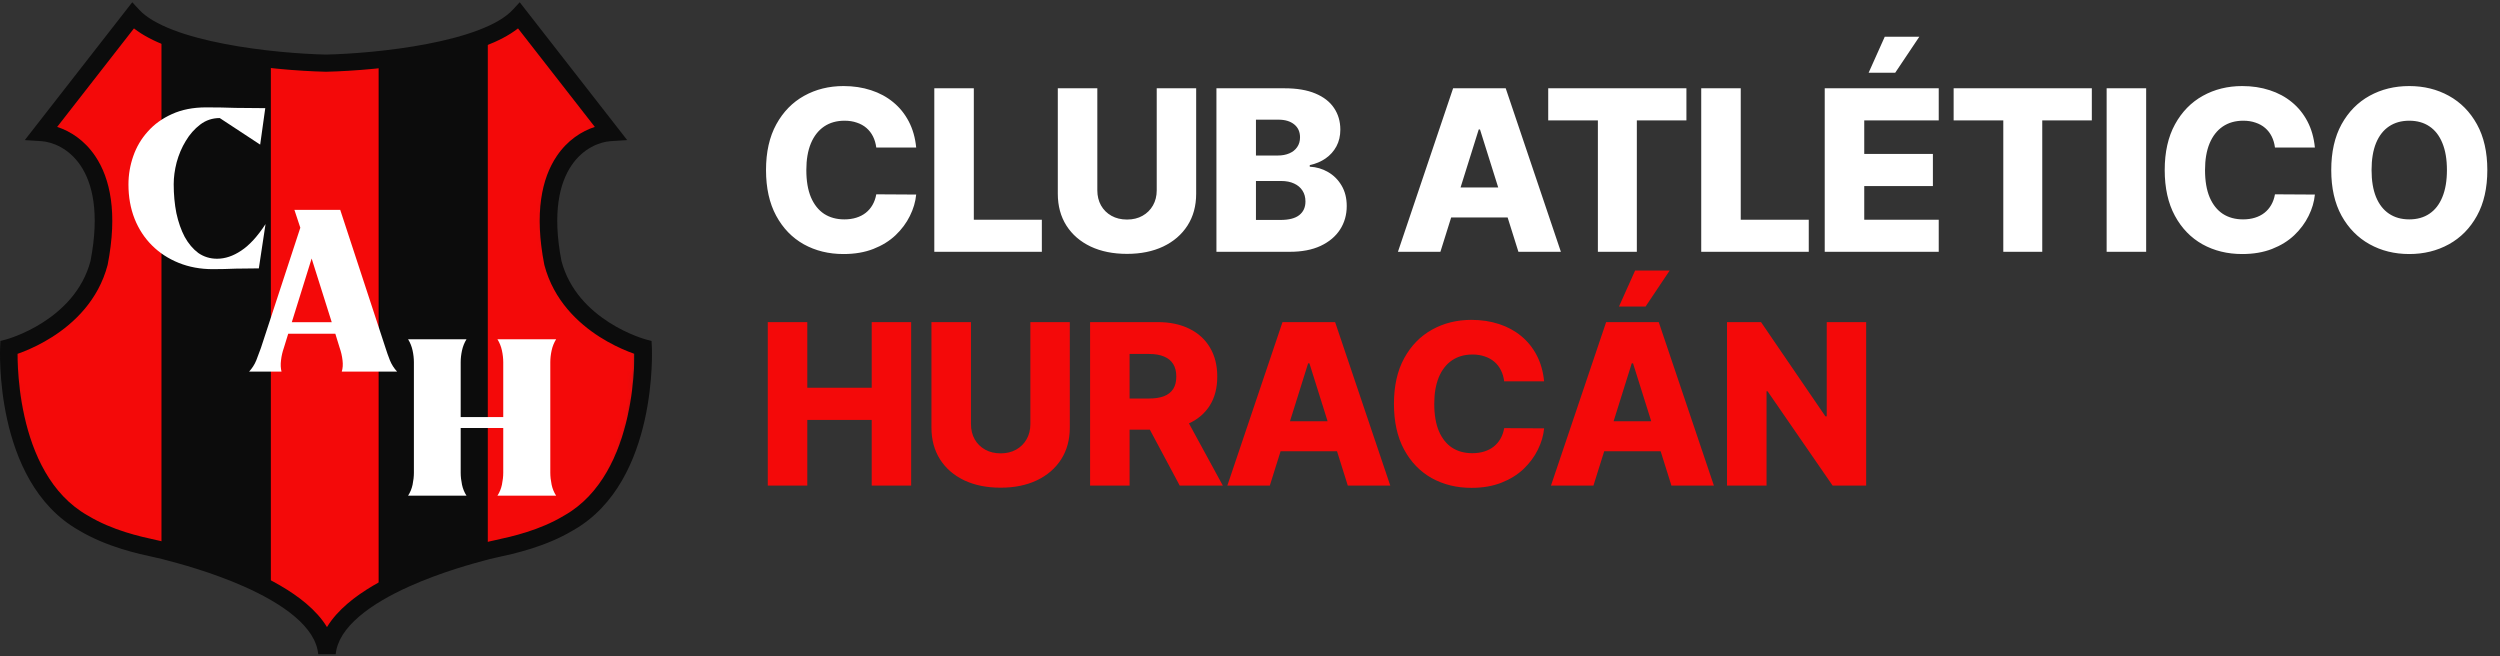 <svg width="556" height="146" viewBox="0 0 556 146" fill="none" xmlns="http://www.w3.org/2000/svg">
<rect x="0" y="0" width="556" height="146" fill="#333333" stroke="none"/>
<mask id="mask0_2_41" style="mask-type:alpha" maskUnits="userSpaceOnUse" x="3" y="3" width="139" height="142">
<path d="M30.433 3.893C37.545 11.708 61.195 14.143 72.342 14.395C83.489 14.143 107.138 11.708 114.251 3.893L134.028 29.742C128.116 30.124 117.349 36.421 121.576 58.557C125.291 72.964 141.144 77.281 141.144 77.281C141.144 77.281 142.504 105.939 125.029 116.029C117.914 120.398 109.647 121.542 107.345 122.218C105.043 122.894 73.964 130.384 72.551 144.895C71.243 130.384 39.641 122.894 37.339 122.218C35.037 121.542 26.77 120.398 19.655 116.029C2.179 105.939 3.54 77.281 3.54 77.281C3.54 77.281 19.393 72.964 23.108 58.557C27.335 36.421 16.568 30.124 10.655 29.742L30.433 3.893Z" fill="#C4C4C4"/>
<path d="M72.551 14.399C72.482 14.398 72.412 14.396 72.342 14.395M72.342 14.395C61.195 14.143 37.545 11.708 30.433 3.893L10.655 29.742C16.568 30.124 27.335 36.421 23.108 58.557C19.393 72.964 3.54 77.281 3.54 77.281C3.54 77.281 2.179 105.939 19.655 116.029C26.77 120.398 35.037 121.542 37.339 122.218C39.641 122.894 71.243 130.384 72.551 144.895C73.964 130.384 105.043 122.894 107.345 122.218C109.647 121.542 117.914 120.398 125.029 116.029C142.504 105.939 141.144 77.281 141.144 77.281C141.144 77.281 125.291 72.964 121.576 58.557C117.349 36.421 128.116 30.124 134.028 29.742L114.251 3.893C107.138 11.708 83.489 14.143 72.342 14.395ZM72.342 14.395C72.272 14.396 72.202 14.398 72.133 14.399" stroke="black"/>
</mask>
<g mask="url(#mask0_2_41)">
<path d="M60.132 9.618H84.293V140.95H60.132V9.618Z" fill="#F40909"/>
<path fill-rule="evenodd" clip-rule="evenodd" d="M84.215 9.696H60.21V140.872H84.215V9.696ZM60.132 9.618V140.95H84.293V9.618H60.132Z" fill="black"/>
<path d="M84.293 9.618H108.455V140.95H84.293V9.618Z" fill="#0C0C0C"/>
<path fill-rule="evenodd" clip-rule="evenodd" d="M108.377 9.696H84.372V140.872H108.377V9.696ZM84.293 9.618V140.95H108.455V9.618H84.293Z" fill="black"/>
<path d="M35.97 9.618H60.132V140.95H35.97V9.618Z" fill="#0C0C0C"/>
<path fill-rule="evenodd" clip-rule="evenodd" d="M60.053 9.696H36.048V140.872H60.053V9.696ZM35.97 9.618V140.95H60.132V9.618H35.97Z" fill="black"/>
<path d="M3.336 3.895H35.97V140.95H3.336V3.895Z" fill="#F40909"/>
<path fill-rule="evenodd" clip-rule="evenodd" d="M35.892 3.973H3.414V140.872H35.892V3.973ZM3.336 3.895V140.95H35.97V3.895H3.336Z" fill="black"/>
<path d="M108.455 3.895H141.089V140.95H108.455V3.895Z" fill="#F40909"/>
<path fill-rule="evenodd" clip-rule="evenodd" d="M141.011 3.973H108.533V140.872H141.011V3.973ZM108.455 3.895V140.95H141.089V3.895H108.455Z" fill="black"/>
</g>
<path fill-rule="evenodd" clip-rule="evenodd" d="M115.586 0.5L139.488 31.159L135.854 31.389C133.388 31.545 129.694 32.942 127.081 36.82C124.478 40.682 122.783 47.263 124.872 58.053C126.624 64.644 131.203 68.987 135.489 71.724C137.632 73.091 139.667 74.034 141.163 74.633C141.91 74.932 142.518 75.143 142.933 75.278C143.14 75.346 143.299 75.394 143.402 75.424C143.453 75.439 143.491 75.45 143.513 75.456L143.53 75.461L143.536 75.463L143.538 75.463L143.539 75.463L143.539 75.464L144.906 75.829L144.973 77.213L143.021 77.303C144.973 77.213 144.973 77.214 144.973 77.215L144.973 77.217L144.973 77.223L144.974 77.243C144.975 77.261 144.976 77.284 144.977 77.315C144.979 77.377 144.982 77.465 144.985 77.579C144.992 77.806 144.998 78.135 145 78.554C145.003 79.393 144.987 80.594 144.91 82.063C144.757 84.997 144.362 89.026 143.388 93.391C141.462 102.029 137.168 112.43 127.507 117.917C121.3 121.65 114.131 123.191 110.651 123.939C109.879 124.105 109.288 124.232 108.93 124.336C108.775 124.38 108.514 124.45 108.16 124.543C105.617 125.217 98.285 127.161 91.021 130.425C86.884 132.284 82.883 134.525 79.856 137.123C76.817 139.731 74.954 142.529 74.66 145.5L70.768 145.486C70.497 142.531 68.633 139.74 65.559 137.129C62.499 134.531 58.441 132.29 54.243 130.43C46.928 127.188 39.542 125.251 36.91 124.56C36.521 124.458 36.235 124.383 36.07 124.336C35.712 124.232 35.121 124.105 34.349 123.939C30.869 123.191 23.7 121.65 17.493 117.917C7.832 112.43 3.538 102.029 1.612 93.391C0.638 89.026 0.243 84.997 0.09 82.063C0.013 80.594 -0.003 79.393 0 78.554C0.002 78.135 0.008 77.806 0.015 77.579C0.018 77.465 0.021 77.377 0.023 77.315C0.024 77.284 0.025 77.261 0.026 77.243L0.027 77.223L0.027 77.215C0.027 77.214 0.027 77.213 1.979 77.303L0.027 77.213L0.094 75.829L1.461 75.464L1.461 75.463L1.462 75.463L1.464 75.463C1.467 75.462 1.475 75.46 1.487 75.456C1.509 75.45 1.547 75.439 1.598 75.424C1.701 75.394 1.86 75.346 2.067 75.278C2.482 75.143 3.09 74.932 3.837 74.633C5.333 74.034 7.368 73.091 9.511 71.724C13.797 68.987 18.377 64.644 20.128 58.053C22.217 47.263 20.522 40.682 17.919 36.82C15.306 32.942 11.612 31.545 9.146 31.389L5.512 31.159L29.414 0.5L30.993 2.202C32.53 3.86 35.111 5.362 38.505 6.664C41.864 7.951 45.846 8.977 50.008 9.776C58.207 11.351 66.908 12.012 72.5 12.138C78.092 12.012 86.793 11.351 94.992 9.776C99.154 8.977 103.136 7.951 106.495 6.664C109.889 5.362 112.47 3.86 114.007 2.202L115.586 0.5ZM72.5 15.955C72.558 15.957 72.617 15.958 72.674 15.959L72.675 15.951C78.442 15.817 87.325 15.139 95.747 13.521C100.044 12.695 104.271 11.616 107.923 10.216C110.681 9.159 113.215 7.88 115.207 6.315L132.289 28.226C129.366 29.167 126.203 31.18 123.816 34.722C120.473 39.682 118.817 47.384 121.044 58.825L121.055 58.885L121.071 58.943C123.138 66.812 128.573 71.868 133.351 74.918C135.746 76.447 138.012 77.496 139.681 78.164C140.215 78.378 140.691 78.553 141.092 78.694C141.093 79.466 141.076 80.55 141.007 81.869C140.862 84.657 140.486 88.47 139.569 92.579C137.717 100.886 133.756 109.964 125.522 114.63L125.499 114.642L125.477 114.656C119.953 117.984 113.862 119.316 110.19 120.118C109.21 120.332 108.402 120.509 107.824 120.676C107.7 120.711 107.476 120.77 107.165 120.852C104.745 121.491 97.011 123.532 89.387 126.959C85.084 128.893 80.703 131.315 77.276 134.257C75.476 135.801 73.886 137.536 72.721 139.465C71.549 137.531 69.942 135.794 68.124 134.25C64.66 131.309 60.221 128.888 55.858 126.955C48.178 123.552 40.371 121.513 37.882 120.863C37.544 120.775 37.305 120.713 37.176 120.676C36.598 120.509 35.79 120.332 34.81 120.118C31.138 119.316 25.047 117.984 19.523 114.656L19.501 114.642L19.478 114.63C11.244 109.964 7.283 100.886 5.431 92.579C4.514 88.47 4.138 84.657 3.993 81.869C3.924 80.55 3.907 79.466 3.908 78.694C4.309 78.553 4.785 78.378 5.319 78.164C6.988 77.496 9.254 76.447 11.649 74.918C16.427 71.868 21.862 66.812 23.929 58.943L23.945 58.885L23.956 58.825C26.183 47.384 24.527 39.682 21.184 34.722C18.797 31.18 15.634 29.167 12.711 28.226L29.793 6.315C31.785 7.88 34.319 9.159 37.077 10.216C40.729 11.616 44.956 12.695 49.253 13.521C57.675 15.139 66.558 15.817 72.325 15.951L72.326 15.959C72.383 15.958 72.442 15.957 72.5 15.955Z" fill="#0C0C0C"/>
<path d="M55.396 82.649C56.083 81.908 56.617 81.07 56.999 80.134C57.38 79.159 57.724 78.242 58.029 77.384L66.79 50.646L65.473 46.668H75.665L85.742 77.384C86.009 78.242 86.334 79.159 86.716 80.134C87.097 81.07 87.632 81.908 88.319 82.649H76.008C76.237 81.908 76.295 81.07 76.18 80.134C76.066 79.159 75.856 78.242 75.55 77.384L74.577 74.224H64.099L63.125 77.384C62.82 78.242 62.61 79.159 62.496 80.134C62.381 81.07 62.419 81.908 62.61 82.649H55.396ZM73.775 71.65L69.309 57.492L64.9 71.65H73.775Z" fill="white"/>
<path d="M90.757 110.235C91.228 109.519 91.561 108.708 91.757 107.803C91.953 106.861 92.051 105.975 92.051 105.145V80.543C92.051 79.714 91.953 78.847 91.757 77.942C91.561 77.037 91.228 76.207 90.757 75.453H103.75C103.28 76.207 102.947 77.037 102.751 77.942C102.555 78.847 102.457 79.714 102.457 80.543V92.759H111.922V80.543C111.922 79.714 111.824 78.847 111.628 77.942C111.432 77.037 111.099 76.207 110.629 75.453H123.681C123.21 76.207 122.877 77.037 122.681 77.942C122.485 78.847 122.387 79.714 122.387 80.543V105.145C122.387 105.975 122.485 106.861 122.681 107.803C122.877 108.708 123.21 109.519 123.681 110.235H110.629C111.099 109.519 111.432 108.708 111.628 107.803C111.824 106.861 111.922 105.975 111.922 105.145V95.191H102.457V105.145C102.457 105.975 102.555 106.861 102.751 107.803C102.947 108.708 103.28 109.519 103.75 110.235H90.757Z" fill="white"/>
<path d="M48.872 26.255C47.245 26.255 45.796 26.738 44.526 27.704C43.256 28.669 42.184 29.886 41.311 31.354C40.438 32.783 39.763 34.367 39.286 36.105C38.85 37.805 38.632 39.427 38.632 40.972C38.632 43.251 38.83 45.395 39.227 47.404C39.664 49.412 40.279 51.17 41.073 52.676C41.906 54.183 42.918 55.38 44.109 56.269C45.34 57.118 46.729 57.543 48.277 57.543C50.063 57.543 51.849 56.945 53.636 55.747C55.462 54.55 57.267 52.58 59.054 49.837L57.565 59.687C55.858 59.687 54.152 59.706 52.445 59.745C50.738 59.822 49.031 59.861 47.324 59.861C44.586 59.861 42.065 59.398 39.763 58.471C37.461 57.543 35.476 56.249 33.809 54.588C32.142 52.927 30.852 50.957 29.939 48.678C29.026 46.361 28.569 43.811 28.569 41.03C28.569 38.867 28.927 36.762 29.641 34.715C30.355 32.667 31.427 30.852 32.856 29.268C34.285 27.646 36.071 26.352 38.215 25.386C40.398 24.382 42.938 23.88 45.836 23.88C48.218 23.88 50.401 23.918 52.385 23.995C54.41 24.034 56.613 24.053 58.994 24.053L57.863 32.165L48.872 26.255Z" fill="white"/>
<path d="M203.76 32.811H194.882C194.764 31.9 194.521 31.077 194.154 30.343C193.787 29.609 193.302 28.982 192.698 28.461C192.094 27.94 191.378 27.544 190.55 27.271C189.733 26.987 188.827 26.845 187.833 26.845C186.069 26.845 184.548 27.277 183.27 28.141C182.003 29.005 181.027 30.254 180.34 31.888C179.665 33.521 179.328 35.498 179.328 37.818C179.328 40.233 179.671 42.257 180.358 43.891C181.056 45.512 182.033 46.737 183.288 47.566C184.554 48.383 186.052 48.791 187.78 48.791C188.75 48.791 189.632 48.667 190.425 48.418C191.23 48.17 191.935 47.809 192.538 47.335C193.154 46.85 193.657 46.264 194.048 45.577C194.45 44.879 194.728 44.092 194.882 43.216L203.76 43.269C203.606 44.879 203.138 46.465 202.357 48.028C201.588 49.59 200.528 51.017 199.179 52.307C197.83 53.585 196.184 54.603 194.243 55.361C192.313 56.118 190.1 56.497 187.602 56.497C184.312 56.497 181.364 55.775 178.76 54.331C176.168 52.875 174.12 50.756 172.616 47.974C171.113 45.193 170.362 41.807 170.362 37.818C170.362 33.817 171.125 30.426 172.652 27.644C174.179 24.863 176.245 22.75 178.849 21.305C181.453 19.861 184.371 19.139 187.602 19.139C189.804 19.139 191.84 19.447 193.71 20.062C195.58 20.666 197.226 21.554 198.646 22.726C200.067 23.886 201.221 25.312 202.109 27.005C202.996 28.698 203.547 30.633 203.76 32.811ZM207.789 56V19.636H216.578V48.862H231.706V56H207.789ZM257.255 19.636H266.027V43.092C266.027 45.802 265.382 48.164 264.091 50.176C262.801 52.177 261.002 53.727 258.694 54.828C256.385 55.917 253.704 56.462 250.65 56.462C247.561 56.462 244.862 55.917 242.554 54.828C240.245 53.727 238.452 52.177 237.174 50.176C235.895 48.164 235.256 45.802 235.256 43.092V19.636H244.045V42.328C244.045 43.583 244.317 44.702 244.862 45.684C245.418 46.666 246.194 47.436 247.188 47.992C248.182 48.548 249.336 48.827 250.65 48.827C251.964 48.827 253.112 48.548 254.095 47.992C255.089 47.436 255.864 46.666 256.421 45.684C256.977 44.702 257.255 43.583 257.255 42.328V19.636ZM270.535 56V19.636H285.699C288.421 19.636 290.7 20.021 292.535 20.791C294.381 21.56 295.766 22.637 296.689 24.022C297.625 25.407 298.092 27.011 298.092 28.834C298.092 30.219 297.802 31.456 297.222 32.545C296.642 33.622 295.843 34.516 294.825 35.226C293.807 35.936 292.629 36.433 291.292 36.717V37.072C292.76 37.144 294.115 37.54 295.358 38.262C296.613 38.984 297.619 39.99 298.376 41.281C299.134 42.559 299.513 44.074 299.513 45.826C299.513 47.779 299.015 49.525 298.021 51.064C297.027 52.591 295.589 53.798 293.706 54.686C291.824 55.562 289.54 56 286.853 56H270.535ZM279.324 48.916H284.758C286.663 48.916 288.066 48.554 288.966 47.832C289.877 47.11 290.333 46.104 290.333 44.814C290.333 43.879 290.114 43.074 289.676 42.399C289.238 41.713 288.617 41.186 287.812 40.819C287.007 40.44 286.042 40.251 284.917 40.251H279.324V48.916ZM279.324 34.587H284.189C285.148 34.587 286.001 34.427 286.746 34.107C287.492 33.788 288.072 33.326 288.486 32.722C288.912 32.119 289.126 31.391 289.126 30.538C289.126 29.319 288.693 28.36 287.829 27.662C286.965 26.963 285.799 26.614 284.331 26.614H279.324V34.587ZM320.346 56H310.9L323.17 19.636H334.871L347.14 56H337.694L329.153 28.798H328.869L320.346 56ZM319.086 41.689H338.83V48.365H319.086V41.689ZM344.324 26.774V19.636H375.059V26.774H364.033V56H355.368V26.774H344.324ZM378.352 56V19.636H387.141V48.862H402.269V56H378.352ZM405.819 56V19.636H431.174V26.774H414.608V34.231H429.877V41.387H414.608V48.862H431.174V56H405.819ZM415.584 16.174L419.171 8.166H426.859L421.497 16.174H415.584ZM434.488 26.774V19.636H465.223V26.774H454.197V56H445.532V26.774H434.488ZM477.305 19.636V56H468.516V19.636H477.305ZM514.83 32.811H505.952C505.834 31.9 505.591 31.077 505.224 30.343C504.857 29.609 504.372 28.982 503.768 28.461C503.165 27.94 502.449 27.544 501.62 27.271C500.803 26.987 499.898 26.845 498.903 26.845C497.14 26.845 495.619 27.277 494.34 28.141C493.074 29.005 492.097 30.254 491.411 31.888C490.736 33.521 490.398 35.498 490.398 37.818C490.398 40.233 490.742 42.257 491.428 43.891C492.127 45.512 493.103 46.737 494.358 47.566C495.625 48.383 497.122 48.791 498.85 48.791C499.821 48.791 500.703 48.667 501.496 48.418C502.301 48.17 503.005 47.809 503.609 47.335C504.224 46.85 504.727 46.264 505.118 45.577C505.52 44.879 505.799 44.092 505.952 43.216L514.83 43.269C514.676 44.879 514.209 46.465 513.428 48.028C512.658 49.59 511.599 51.017 510.249 52.307C508.9 53.585 507.254 54.603 505.313 55.361C503.384 56.118 501.17 56.497 498.673 56.497C495.382 56.497 492.434 55.775 489.83 54.331C487.238 52.875 485.19 50.756 483.687 47.974C482.183 45.193 481.432 41.807 481.432 37.818C481.432 33.817 482.195 30.426 483.722 27.644C485.249 24.863 487.315 22.75 489.919 21.305C492.523 19.861 495.441 19.139 498.673 19.139C500.874 19.139 502.91 19.447 504.781 20.062C506.651 20.666 508.296 21.554 509.717 22.726C511.137 23.886 512.291 25.312 513.179 27.005C514.067 28.698 514.617 30.633 514.83 32.811ZM553.181 37.818C553.181 41.819 552.412 45.211 550.873 47.992C549.334 50.774 547.251 52.887 544.623 54.331C542.007 55.775 539.071 56.497 535.816 56.497C532.549 56.497 529.608 55.769 526.992 54.313C524.376 52.857 522.298 50.744 520.759 47.974C519.232 45.193 518.469 41.807 518.469 37.818C518.469 33.817 519.232 30.426 520.759 27.644C522.298 24.863 524.376 22.75 526.992 21.305C529.608 19.861 532.549 19.139 535.816 19.139C539.071 19.139 542.007 19.861 544.623 21.305C547.251 22.75 549.334 24.863 550.873 27.644C552.412 30.426 553.181 33.817 553.181 37.818ZM544.197 37.818C544.197 35.451 543.86 33.45 543.185 31.817C542.522 30.183 541.563 28.946 540.308 28.106C539.066 27.265 537.568 26.845 535.816 26.845C534.076 26.845 532.579 27.265 531.324 28.106C530.069 28.946 529.105 30.183 528.43 31.817C527.767 33.45 527.436 35.451 527.436 37.818C527.436 40.186 527.767 42.186 528.43 43.82C529.105 45.453 530.069 46.69 531.324 47.531C532.579 48.371 534.076 48.791 535.816 48.791C537.568 48.791 539.066 48.371 540.308 47.531C541.563 46.69 542.522 45.453 543.185 43.82C543.86 42.186 544.197 40.186 544.197 37.818Z" fill="white"/>
<path d="M170.752 108V71.636H179.541V86.231H193.87V71.636H202.641V108H193.87V93.387H179.541V108H170.752ZM229.154 71.636H237.925V95.092C237.925 97.802 237.28 100.164 235.99 102.176C234.699 104.177 232.9 105.727 230.592 106.828C228.284 107.917 225.603 108.462 222.549 108.462C219.459 108.462 216.76 107.917 214.452 106.828C212.144 105.727 210.35 104.177 209.072 102.176C207.794 100.164 207.154 97.802 207.154 95.092V71.636H215.944V94.328C215.944 95.583 216.216 96.701 216.76 97.684C217.317 98.666 218.092 99.436 219.086 99.992C220.081 100.549 221.235 100.827 222.549 100.827C223.863 100.827 225.011 100.549 225.993 99.992C226.988 99.436 227.763 98.666 228.319 97.684C228.876 96.701 229.154 95.583 229.154 94.328V71.636ZM242.434 108V71.636H257.455C260.178 71.636 262.527 72.128 264.504 73.11C266.493 74.081 268.026 75.478 269.103 77.3C270.18 79.112 270.719 81.26 270.719 83.746C270.719 86.267 270.168 88.41 269.067 90.173C267.966 91.925 266.404 93.263 264.38 94.186C262.356 95.097 259.959 95.553 257.189 95.553H247.689V88.629H255.555C256.881 88.629 257.988 88.457 258.876 88.114C259.775 87.758 260.456 87.226 260.917 86.516C261.379 85.794 261.61 84.87 261.61 83.746C261.61 82.621 261.379 81.692 260.917 80.958C260.456 80.212 259.775 79.656 258.876 79.289C257.976 78.91 256.869 78.721 255.555 78.721H251.223V108H242.434ZM262.906 91.381L271.961 108H262.373L253.496 91.381H262.906ZM282.405 108H272.959L285.228 71.636H296.929L309.198 108H299.752L291.212 80.798H290.928L282.405 108ZM281.144 93.689H300.889V100.365H281.144V93.689ZM343.412 84.811H334.534C334.416 83.9 334.173 83.077 333.806 82.343C333.44 81.609 332.954 80.982 332.35 80.461C331.747 79.94 331.031 79.544 330.202 79.271C329.385 78.987 328.48 78.845 327.485 78.845C325.722 78.845 324.201 79.277 322.922 80.141C321.656 81.005 320.679 82.254 319.993 83.888C319.318 85.521 318.98 87.498 318.98 89.818C318.98 92.233 319.324 94.257 320.01 95.891C320.709 97.512 321.685 98.737 322.94 99.566C324.207 100.383 325.704 100.791 327.432 100.791C328.403 100.791 329.285 100.667 330.078 100.418C330.883 100.17 331.587 99.809 332.191 99.335C332.806 98.85 333.309 98.264 333.7 97.577C334.102 96.879 334.381 96.092 334.534 95.216L343.412 95.269C343.258 96.879 342.791 98.465 342.01 100.028C341.24 101.59 340.181 103.017 338.831 104.307C337.482 105.585 335.837 106.603 333.895 107.361C331.966 108.118 329.752 108.497 327.255 108.497C323.964 108.497 321.016 107.775 318.412 106.331C315.82 104.875 313.772 102.756 312.269 99.974C310.766 97.193 310.014 93.807 310.014 89.818C310.014 85.817 310.777 82.426 312.304 79.644C313.831 76.862 315.897 74.749 318.501 73.305C321.105 71.861 324.023 71.139 327.255 71.139C329.456 71.139 331.492 71.447 333.363 72.062C335.233 72.666 336.878 73.554 338.299 74.726C339.719 75.886 340.873 77.312 341.761 79.005C342.649 80.698 343.199 82.633 343.412 84.811ZM354.38 108H344.934L357.203 71.636H368.904L381.173 108H371.727L363.186 80.798H362.902L354.38 108ZM353.119 93.689H372.863V100.365H353.119V93.689ZM360.061 68.174L363.648 60.166H371.336L365.974 68.174H360.061ZM415.036 71.636V108H407.579L393.108 87.013H392.877V108H384.088V71.636H391.652L405.963 92.588H406.265V71.636H415.036Z" fill="#F40909"/>
</svg>
